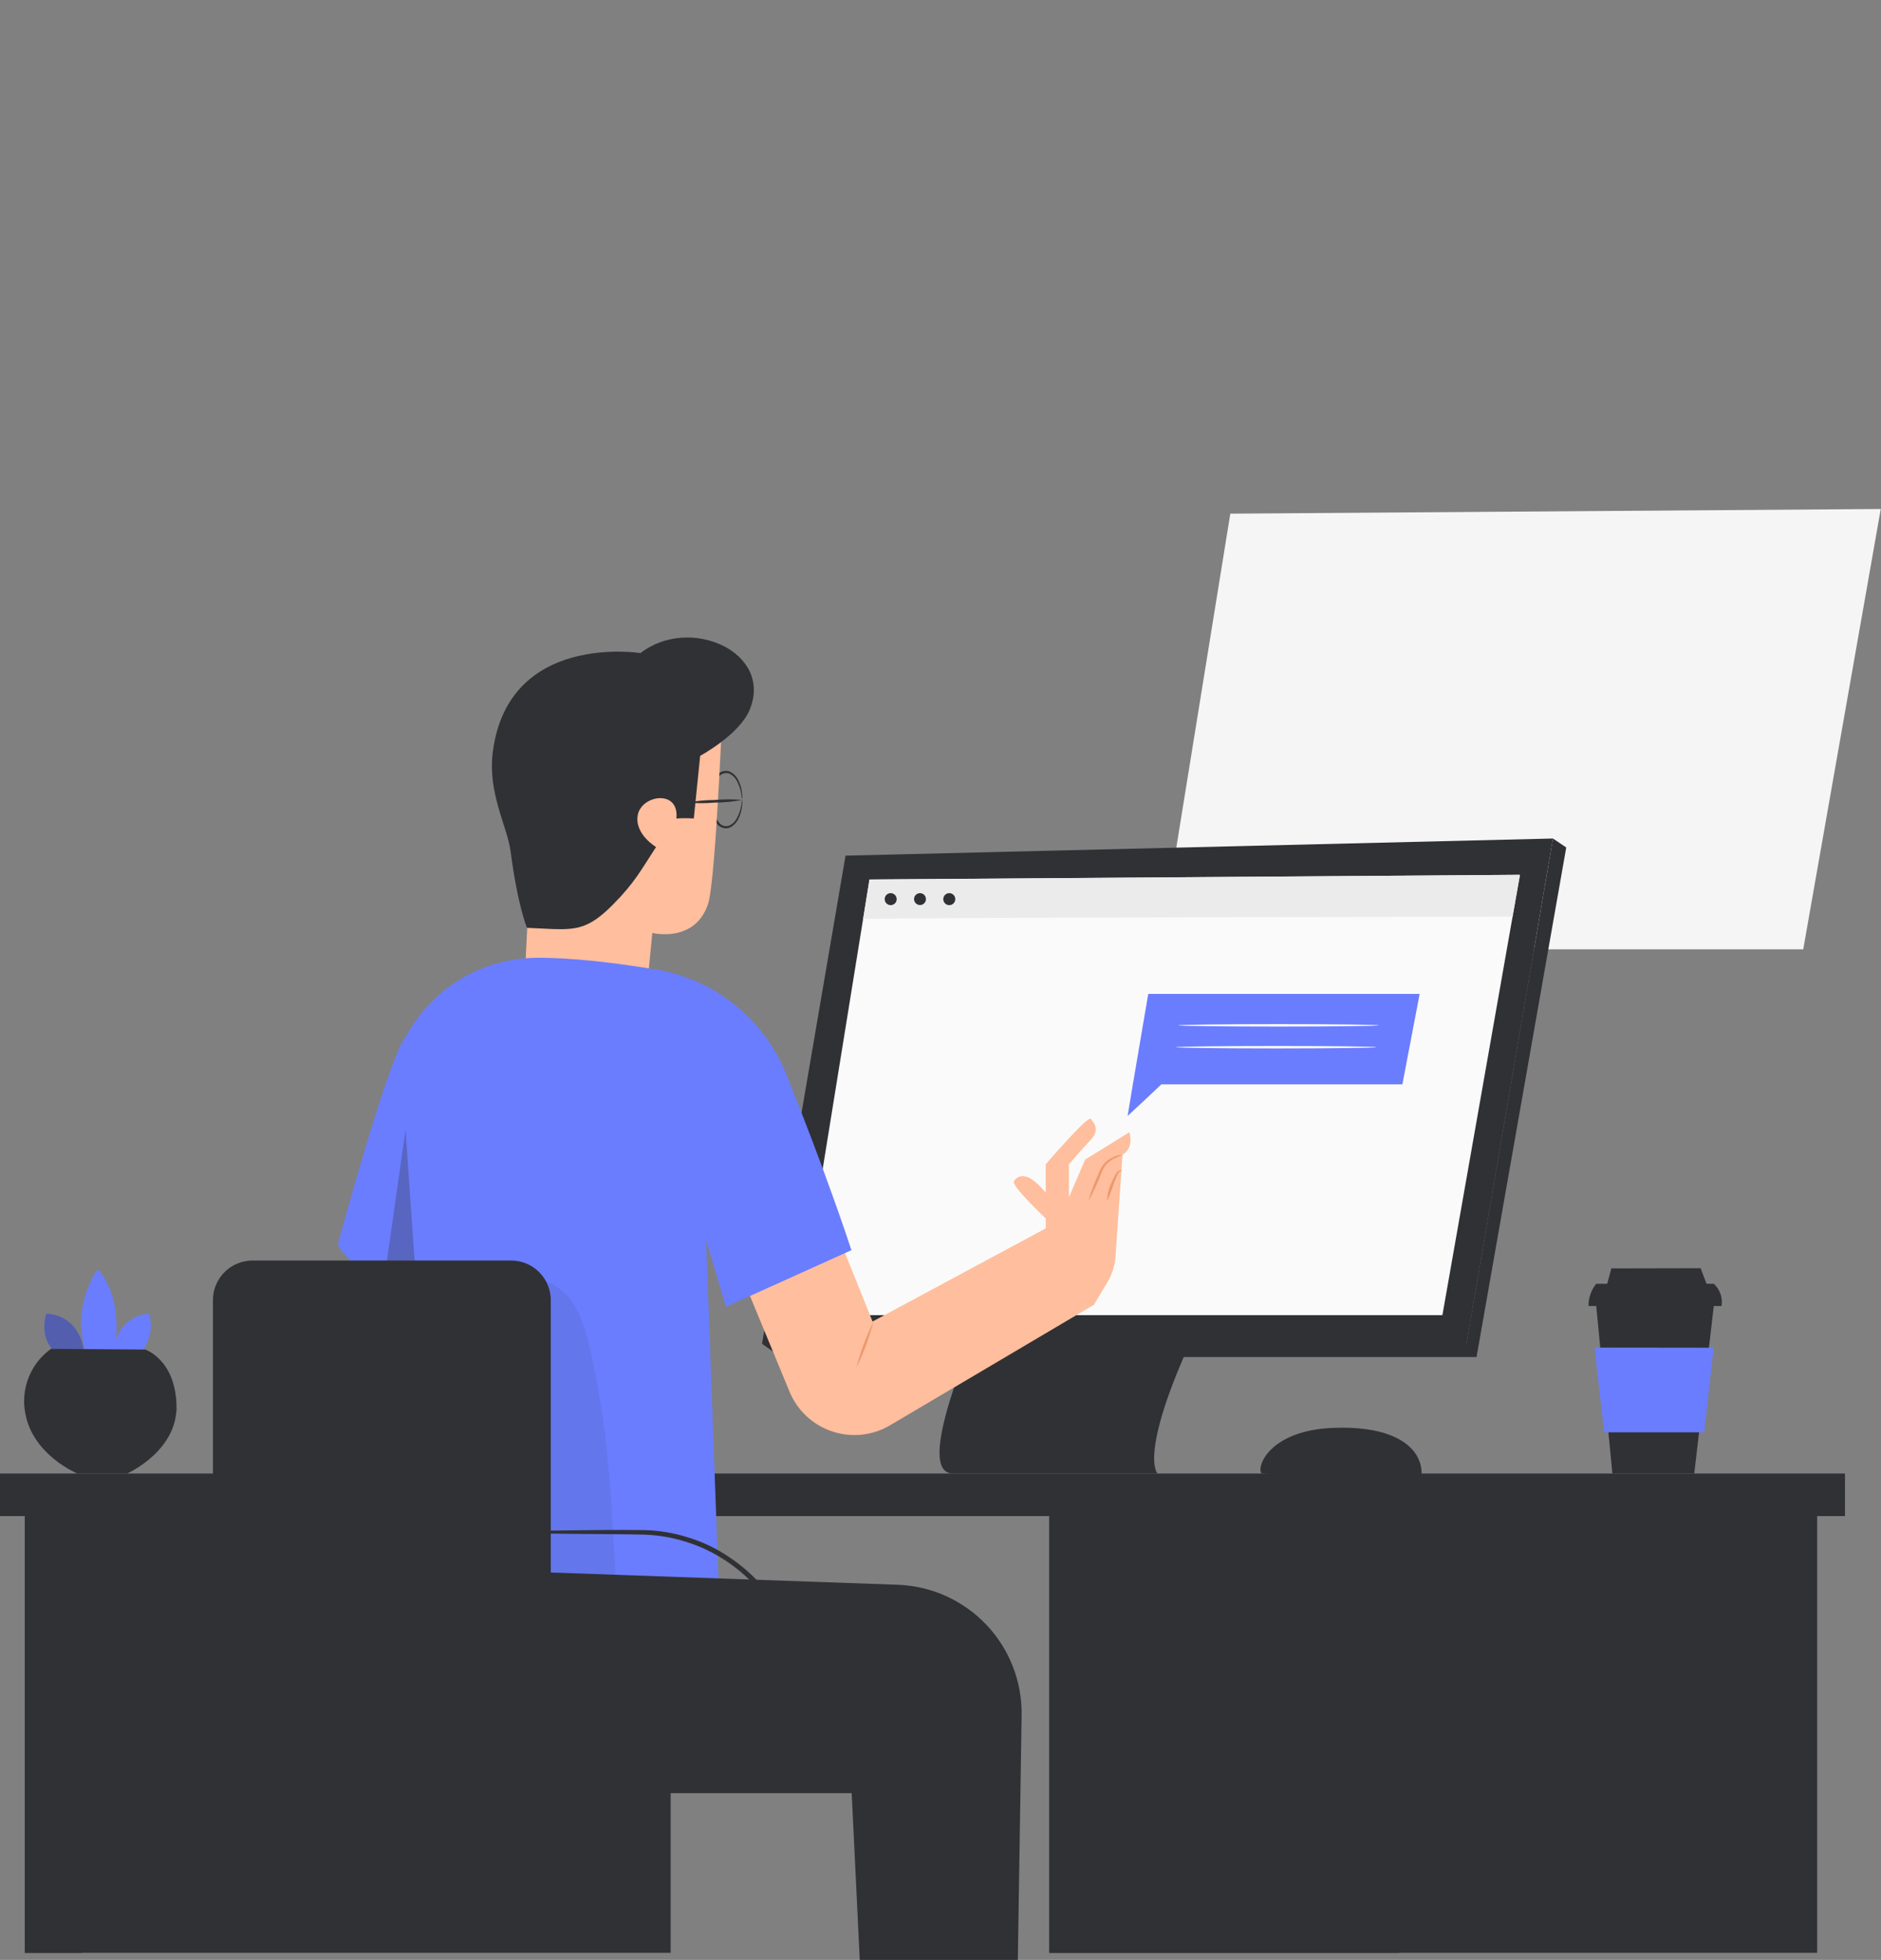 <svg width="453" height="472" viewBox="0 0 453 472" fill="none" xmlns="http://www.w3.org/2000/svg">
<rect x="0" y="0" width="453" height="472" fill="#808080" stroke="none"/>
<path d="M303.834 354.856C302.469 353.343 305.687 344.508 320.959 343.883C336.23 343.257 342.348 348.818 342.37 354.856C342.382 357.528 303.834 354.856 303.834 354.856Z" fill="#303135"/>
<path d="M296.295 123.705L279.33 228.626H434.271L452.942 122.58L296.295 123.705Z" fill="#F5F5F5"/>
<path d="M235.471 318.104C234.925 321.3 219.756 354.867 229.547 354.867H278.761C278.761 354.867 273.678 350.091 289.063 318.104H235.471Z" fill="#303135"/>
<path d="M203.632 206.066L183.517 323.619H353.184L373.993 201.938L203.632 206.066Z" fill="#303135"/>
<path d="M209.398 211.797L192.443 316.728H347.374L366.045 210.682L209.398 211.797Z" fill="#FAFAFA"/>
<path d="M373.993 201.938L377.2 204.098L355.595 326.815H187.997L183.517 323.619H353.184L373.993 201.938Z" fill="#303135"/>
<path d="M207.862 221.348C207.919 220.973 364.271 220.757 364.271 220.757L366.045 210.682L209.397 211.819L207.862 221.371" fill="#EBEBEB"/>
<path d="M215.947 216.527C215.95 216.813 215.867 217.093 215.709 217.332C215.552 217.571 215.327 217.758 215.064 217.869C214.8 217.98 214.509 218.011 214.228 217.956C213.948 217.902 213.689 217.765 213.486 217.564C213.283 217.362 213.144 217.105 213.088 216.824C213.031 216.544 213.059 216.253 213.168 215.988C213.277 215.724 213.462 215.498 213.7 215.338C213.937 215.179 214.217 215.094 214.503 215.094C214.884 215.094 215.25 215.245 215.52 215.513C215.791 215.782 215.944 216.146 215.947 216.527Z" fill="#303135"/>
<path d="M221.565 217.96C222.356 217.96 222.997 217.318 222.997 216.527C222.997 215.736 222.356 215.094 221.565 215.094C220.773 215.094 220.132 215.736 220.132 216.527C220.132 217.318 220.773 217.96 221.565 217.96Z" fill="#303135"/>
<path d="M230.059 216.527C230.061 216.814 229.978 217.094 229.82 217.334C229.662 217.573 229.437 217.76 229.172 217.87C228.908 217.981 228.617 218.011 228.336 217.955C228.054 217.9 227.796 217.762 227.593 217.56C227.391 217.357 227.253 217.099 227.198 216.817C227.142 216.536 227.172 216.245 227.283 215.98C227.393 215.716 227.58 215.491 227.819 215.333C228.059 215.175 228.339 215.092 228.626 215.094C229.005 215.097 229.368 215.249 229.636 215.517C229.904 215.785 230.056 216.148 230.059 216.527Z" fill="#303135"/>
<path d="M337.731 261.147H272.825L276.532 239.36H341.893L337.731 261.147Z" fill="#6A7DFF"/>
<path d="M272.825 261.147L271.563 268.754C271.563 268.754 280.091 260.851 279.955 260.851H272.882" fill="#6A7DFF"/>
<path d="M332.102 246.933C332.102 247.093 321.288 247.229 307.962 247.229C294.635 247.229 283.81 247.093 283.81 246.933C283.81 246.774 294.623 246.638 307.962 246.638C321.3 246.638 332.102 246.774 332.102 246.933Z" fill="#FAFAFA"/>
<path d="M331.466 252.198C331.466 252.357 320.652 252.494 307.325 252.494C293.998 252.494 283.173 252.357 283.173 252.198C283.173 252.039 293.987 251.902 307.325 251.902C320.663 251.902 331.466 252.027 331.466 252.198Z" fill="#FAFAFA"/>
<path d="M437.626 362.395H252.71V470.295H437.626V362.395Z" fill="#303135"/>
<path d="M336.947 362.395H252.71V470.295H336.947V362.395Z" fill="#303135"/>
<path d="M328.327 399.044C328.327 399.044 328.327 398.85 328.327 398.498C328.327 398.145 328.327 397.599 328.327 396.929C328.327 395.53 328.327 393.517 328.27 390.936C328.27 385.751 328.213 378.28 328.156 369.07L328.372 369.286L260.612 369.365C260.351 369.638 260.965 369.013 260.908 369.081V376.881C260.908 379.463 260.908 382.01 260.908 384.511C260.908 389.526 260.908 394.393 260.908 399.044L260.635 398.771L309.201 398.896L323.29 398.975H327.065H328.054H328.395C328.293 398.986 328.19 398.986 328.088 398.975H327.133H323.415L309.394 399.055L260.635 399.191H260.351V398.907C260.351 394.256 260.351 389.39 260.351 384.375V369.081C260.283 369.081 260.908 368.512 260.647 368.774L328.327 368.819H328.543V369.024C328.543 378.291 328.452 385.796 328.429 391.027C328.429 393.585 328.429 395.575 328.372 396.963C328.372 397.611 328.372 398.1 328.372 398.498C328.371 398.681 328.355 398.863 328.327 399.044Z" fill="#303135"/>
<path d="M297.364 384.057C297.364 384.057 297.295 383.807 297.159 383.386C296.969 382.804 296.598 382.299 296.101 381.942C295.743 381.682 295.325 381.516 294.887 381.459C294.448 381.401 294.002 381.454 293.588 381.612C293.089 381.798 292.658 382.133 292.354 382.571C292.05 383.009 291.887 383.529 291.887 384.063C291.887 384.596 292.05 385.116 292.354 385.554C292.658 385.992 293.089 386.327 293.588 386.513C294.003 386.665 294.448 386.715 294.885 386.658C295.323 386.6 295.74 386.437 296.101 386.183C296.598 385.827 296.969 385.321 297.159 384.739C297.295 384.318 297.307 384.057 297.364 384.057C297.42 384.057 297.455 384.318 297.364 384.796C297.232 385.472 296.865 386.081 296.329 386.513C295.923 386.843 295.439 387.064 294.923 387.153C294.407 387.243 293.877 387.198 293.384 387.025C292.77 386.81 292.237 386.409 291.861 385.878C291.484 385.348 291.282 384.713 291.282 384.063C291.282 383.412 291.484 382.777 291.861 382.247C292.237 381.716 292.77 381.315 293.384 381.1C293.877 380.928 294.406 380.884 294.921 380.971C295.436 381.059 295.92 381.275 296.329 381.601C296.867 382.037 297.233 382.649 297.364 383.329C297.455 383.807 297.398 384.068 297.364 384.057Z" fill="#303135"/>
<path d="M328.327 432.042C328.327 432.042 328.327 431.849 328.327 431.497C328.327 431.144 328.327 430.587 328.327 429.916C328.327 428.517 328.327 426.505 328.27 423.935C328.27 418.738 328.213 411.279 328.157 402.068L328.373 402.284L260.613 402.364L260.908 402.068V409.857C260.908 412.439 260.908 414.974 260.908 417.487C260.908 422.502 260.908 427.357 260.908 432.02L260.635 431.735L309.201 431.872L323.29 431.951H327.065H328.054C328.168 431.942 328.282 431.942 328.395 431.951H328.088H327.133H323.415L309.394 432.031L260.635 432.167H260.351V431.883C260.351 427.221 260.351 422.366 260.351 417.351V402.091L260.647 401.795L328.407 401.875H328.623V402.091C328.623 411.358 328.532 418.863 328.509 424.083C328.509 426.641 328.509 428.631 328.452 430.03C328.452 430.678 328.452 431.167 328.452 431.553C328.421 431.719 328.379 431.882 328.327 432.042Z" fill="#303135"/>
<path d="M297.364 417.055C297.364 417.055 297.295 416.794 297.159 416.373C296.969 415.792 296.598 415.286 296.101 414.929C295.74 414.675 295.323 414.512 294.885 414.455C294.448 414.397 294.003 414.447 293.588 414.599C293.089 414.786 292.658 415.12 292.354 415.558C292.05 415.996 291.887 416.517 291.887 417.05C291.887 417.583 292.05 418.103 292.354 418.541C292.658 418.979 293.089 419.314 293.588 419.5C294.001 419.657 294.446 419.71 294.885 419.655C295.323 419.599 295.741 419.437 296.101 419.182C296.602 418.823 296.973 418.313 297.159 417.726C297.295 417.306 297.307 417.055 297.364 417.055C297.42 417.055 297.455 417.317 297.364 417.783C297.235 418.464 296.868 419.077 296.329 419.512C295.922 419.84 295.437 420.058 294.921 420.146C294.406 420.233 293.876 420.187 293.384 420.012C292.77 419.797 292.237 419.396 291.861 418.866C291.484 418.335 291.282 417.7 291.282 417.05C291.282 416.399 291.484 415.765 291.861 415.234C292.237 414.703 292.77 414.303 293.384 414.088C293.877 413.914 294.407 413.87 294.923 413.959C295.439 414.049 295.923 414.269 296.329 414.599C296.868 415.034 297.235 415.647 297.364 416.328C297.455 416.794 297.398 417.055 297.364 417.055Z" fill="#303135"/>
<path d="M328.327 465.03C328.327 465.03 328.327 464.836 328.327 464.484C328.327 464.131 328.327 463.586 328.327 462.915C328.327 461.516 328.327 459.503 328.27 456.922C328.27 451.737 328.213 444.266 328.156 435.056L328.372 435.272L260.612 435.351C260.351 435.624 260.965 434.999 260.908 435.067V442.868C260.908 445.449 260.908 447.996 260.908 450.498C260.908 455.512 260.908 460.379 260.908 465.03L260.635 464.757L309.201 464.882L323.29 464.961H327.065H328.054H328.395C328.293 464.972 328.19 464.972 328.088 464.961H327.133H323.415L309.394 465.03L260.635 465.166H260.351V464.882C260.351 460.231 260.351 455.364 260.351 450.35V435.067C260.283 435.124 260.908 434.498 260.647 434.76L328.407 434.851H328.623V435.056C328.623 444.323 328.532 451.839 328.509 457.059C328.509 459.617 328.509 461.607 328.452 462.994C328.452 463.654 328.452 464.131 328.452 464.529C328.422 464.699 328.38 464.866 328.327 465.03Z" fill="#303135"/>
<path d="M297.364 450.043C297.364 450.043 297.295 449.793 297.159 449.372C296.969 448.79 296.598 448.284 296.101 447.928C295.742 447.671 295.324 447.506 294.886 447.449C294.448 447.391 294.002 447.443 293.588 447.598C293.089 447.784 292.658 448.119 292.354 448.557C292.05 448.995 291.887 449.515 291.887 450.048C291.887 450.582 292.05 451.102 292.354 451.54C292.658 451.978 293.089 452.313 293.588 452.499C294.002 452.654 294.448 452.705 294.886 452.648C295.324 452.59 295.742 452.426 296.101 452.169C296.598 451.812 296.969 451.307 297.159 450.725C297.295 450.304 297.307 450.043 297.364 450.043C297.42 450.043 297.455 450.304 297.364 450.782C297.231 451.461 296.865 452.072 296.329 452.51C295.92 452.836 295.436 453.052 294.921 453.14C294.406 453.227 293.877 453.183 293.384 453.011C292.77 452.796 292.237 452.395 291.861 451.864C291.484 451.334 291.282 450.699 291.282 450.048C291.282 449.398 291.484 448.763 291.861 448.232C292.237 447.702 292.77 447.301 293.384 447.086C293.877 446.914 294.406 446.87 294.921 446.957C295.436 447.045 295.92 447.261 296.329 447.587C296.867 448.022 297.233 448.635 297.364 449.315C297.455 449.793 297.398 450.054 297.364 450.043Z" fill="#303135"/>
<path d="M161.514 362.395H5.97V470.295H161.514V362.395Z" fill="#303135"/>
<path d="M444.323 354.867H0V365.124H444.323V354.867Z" fill="#303135"/>
<path d="M19.751 365.124H5.97V470.295H19.751V365.124Z" fill="#303135"/>
<path d="M178.718 192.568C178.627 192.137 178.562 191.7 178.525 191.261C178.359 190.092 177.974 188.965 177.388 187.94C177.008 187.254 176.429 186.699 175.728 186.348C175.332 186.178 174.895 186.13 174.472 186.209C174.049 186.288 173.659 186.491 173.351 186.792C172.034 188.427 171.316 190.463 171.316 192.563C171.316 194.662 172.034 196.698 173.351 198.333C173.657 198.636 174.047 198.841 174.47 198.922C174.893 199.003 175.331 198.957 175.728 198.788C176.428 198.43 177.005 197.872 177.388 197.185C177.974 196.16 178.359 195.033 178.525 193.865C178.561 193.429 178.626 192.996 178.718 192.568C178.792 193.009 178.792 193.458 178.718 193.899C178.642 195.123 178.305 196.318 177.729 197.401C177.318 198.182 176.679 198.821 175.898 199.232C175.435 199.454 174.915 199.529 174.409 199.448C173.879 199.344 173.386 199.105 172.976 198.754C171.508 197.027 170.702 194.835 170.702 192.568C170.702 190.302 171.508 188.109 172.976 186.382C173.382 186.024 173.877 185.78 174.409 185.677C174.916 185.602 175.434 185.677 175.898 185.894C176.679 186.305 177.318 186.943 177.729 187.724C178.306 188.811 178.644 190.009 178.718 191.238C178.791 191.678 178.791 192.128 178.718 192.568Z" fill="#303135"/>
<path d="M129.63 170.338L126.218 238.473L155.487 241.225L157.102 224.68C157.102 224.68 167.336 227.227 170.52 217.71C172.51 211.626 174.284 163.993 174.284 163.993L129.63 170.338Z" fill="#FFBE9D"/>
<path d="M180.504 171.02C178.013 176.945 168.621 182.028 168.621 182.028L167.086 197.117C165.689 197.021 164.287 197.021 162.89 197.117C163.64 190.033 154.532 191.431 153.6 196.241C152.713 200.881 158 203.985 158 203.985C154.35 209.58 152.872 212.536 147.687 217.778C142.092 223.464 139.079 223.918 133.291 223.748L126.912 223.452C126.912 223.452 124.638 218.006 122.989 205.145C122.182 198.959 117.303 190.852 118.725 180.788C122.636 152.213 154.259 157.284 154.259 157.284C166.131 148.051 186.371 157.091 180.504 171.02Z" fill="#303135"/>
<path d="M178.718 192.648C176.56 193.064 174.367 193.277 172.169 193.285C169.982 193.479 167.783 193.479 165.596 193.285C167.752 192.876 169.94 192.666 172.135 192.66C174.325 192.465 176.528 192.461 178.718 192.648Z" fill="#303135"/>
<path d="M271.961 272.689L261.329 279.273L257.428 288.369V280.41C257.428 280.41 260.317 276.998 262.682 274.508C265.047 272.018 263.353 270.289 262.682 269.437C262.011 268.584 251.834 280.41 251.834 280.41V287.232C247.092 281.399 244.898 283.4 244.17 284.458C243.442 285.515 251.834 293.429 251.834 293.429V295.84L210.136 318.264L199.163 290.973L176.751 302.742L190.135 335.138C191.057 337.38 192.452 339.396 194.222 341.051C195.993 342.706 198.099 343.96 200.398 344.729C202.696 345.498 205.133 345.764 207.544 345.508C209.954 345.252 212.281 344.48 214.366 343.246L263.432 314.238L266.696 308.792C267.829 306.915 268.495 304.793 268.64 302.606L270.335 278.101C273.314 276.236 271.961 272.689 271.961 272.689Z" fill="#FFBE9D"/>
<path d="M210.341 318.298C209.35 322.135 207.971 325.861 206.225 329.419C207.229 325.586 208.608 321.861 210.341 318.298Z" fill="#EB996E"/>
<path d="M270.335 278.102C269.707 278.425 269.061 278.713 268.401 278.966C267.649 279.322 266.977 279.829 266.428 280.455C265.878 281.081 265.463 281.812 265.206 282.604C264.356 284.894 263.322 287.111 262.113 289.234C262.78 286.896 263.632 284.614 264.66 282.411C264.993 281.481 265.52 280.632 266.207 279.921C266.796 279.374 267.478 278.935 268.22 278.625C268.875 278.291 269.599 278.112 270.335 278.102Z" fill="#EB996E"/>
<path d="M270.176 281.979C269.991 282.004 269.814 282.07 269.659 282.172C269.503 282.274 269.373 282.41 269.277 282.57C268.947 283.207 268.527 284.208 268.14 285.276C267.713 286.629 267.212 287.958 266.639 289.256C266.641 287.805 266.963 286.372 267.583 285.06C267.95 284.103 268.419 283.188 268.982 282.331C269.085 282.189 269.217 282.07 269.37 281.984C269.523 281.898 269.693 281.845 269.869 281.831C270.085 281.831 270.187 281.945 270.176 281.979Z" fill="#EB996E"/>
<path d="M170.054 298.592L174.818 314.727L205.054 301.082C203.917 297.671 198.959 282.65 189.396 258.771C186.777 252.223 182.518 246.46 177.027 242.035C171.537 237.61 165 234.672 158.046 233.504C148.153 231.855 137.385 230.57 129.095 230.673C120.865 230.749 112.911 233.648 106.561 238.884C100.212 244.12 95.851 251.377 94.209 259.441C91.65 272.12 96.131 280.501 93.242 308.246L92.321 378.03L173.056 380.998L170.054 298.592Z" fill="#6A7DFF"/>
<path d="M96.995 307.507C96.995 307.507 85.771 308.166 81.359 299.672C81.359 299.672 93.447 254.984 97.665 249.719L96.995 307.507Z" fill="#6A7DFF"/>
<g opacity="0.3">
<path opacity="0.3" d="M83.85 308.291C94.425 310.452 105.284 308.291 116.052 307.632C122.591 307.245 129.834 306.495 134.996 310.554C139.09 313.738 140.682 319.094 141.921 324.143C146.47 343.405 147.254 360.609 148.266 380.361L95.96 379.224L83.85 308.291Z" fill="#303135"/>
</g>
<path opacity="0.3" d="M97.666 272.029L99.928 304.641H93.038L97.666 272.029Z" fill="#303135"/>
<path d="M112.357 377.984L216.174 381.657C224.276 381.942 231.942 385.394 237.526 391.271C243.11 397.148 246.165 404.981 246.035 413.087L245.125 472H207.055L204.599 421.206L112.357 418.772V377.984Z" fill="#303135"/>
<path d="M147.175 431.849H136.964V469.226H147.175V431.849Z" fill="#303135"/>
<path d="M51.283 313.101V403.16C51.286 408.83 53.541 414.268 57.552 418.277C61.563 422.285 67.001 424.537 72.672 424.537H132.643V313.101C132.64 310.573 131.633 308.149 129.845 306.363C128.056 304.576 125.631 303.572 123.103 303.572H60.812C58.285 303.572 55.861 304.576 54.074 306.363C52.287 308.15 51.283 310.574 51.283 313.101Z" fill="#303135"/>
<path d="M213.355 431.849H67.305C67.323 427.639 69.008 423.607 71.992 420.637C74.975 417.666 79.014 415.998 83.225 415.998H197.56C201.764 415.998 205.796 417.668 208.769 420.641C211.741 423.613 213.411 427.645 213.411 431.849H213.355Z" fill="#303135"/>
<path d="M132.643 413.894C132.709 414.784 132.632 415.678 132.415 416.544C131.926 418.571 130.858 420.413 129.342 421.846C127.827 423.279 125.928 424.242 123.876 424.617C122.947 424.768 122.007 424.832 121.067 424.81H118.122H105H81.121L73.9 424.719H71.933C71.703 424.727 71.474 424.704 71.251 424.651C71.476 424.615 71.704 424.596 71.933 424.594L73.9 424.537L81.121 424.435L105 424.321H121.067C121.98 424.356 122.894 424.303 123.796 424.162C125.393 423.886 126.901 423.236 128.197 422.263C130.12 420.842 131.509 418.815 132.142 416.509C132.62 414.849 132.563 413.883 132.643 413.894Z" fill="#303135"/>
<path d="M151.018 432.156C148.045 432.456 145.055 432.554 142.069 432.452C139.079 432.554 136.086 432.456 133.109 432.156C136.086 431.863 139.079 431.764 142.069 431.86C145.055 431.764 148.045 431.863 151.018 432.156Z" fill="#303135"/>
<path d="M195.456 425.334C195.315 424.968 195.223 424.586 195.183 424.196C195.035 423.457 194.842 422.389 194.615 421.001C194.149 418.215 193.478 414.179 192.75 409.221C192.341 406.742 192.011 403.979 191.465 401.102C191.317 400.386 191.181 399.658 191.033 398.907C190.885 398.157 190.601 397.452 190.385 396.701C190.271 396.337 190.169 395.951 190.055 395.564C189.941 395.178 189.771 394.825 189.623 394.427C189.316 393.677 189.043 392.915 188.713 392.153C187.269 389.039 185.444 386.117 183.278 383.454C180.913 380.626 178.16 378.145 175.102 376.086C172.057 374.002 168.714 372.392 165.187 371.31C161.913 370.271 158.511 369.689 155.078 369.581C148.46 369.434 142.433 369.468 137.407 369.4C132.381 369.331 128.31 369.274 125.49 369.206C124.08 369.206 122.989 369.138 122.238 369.092C121.856 369.104 121.474 369.066 121.101 368.979C121.472 368.883 121.855 368.841 122.238 368.854L125.49 368.74C128.299 368.672 132.381 368.615 137.407 368.558C142.433 368.501 148.426 368.399 155.112 368.49C158.651 368.565 162.162 369.144 165.539 370.207C169.185 371.298 172.638 372.951 175.773 375.108C178.932 377.222 181.767 379.785 184.188 382.715C186.404 385.469 188.264 388.491 189.725 391.709C190.055 392.483 190.328 393.279 190.635 394.041C190.771 394.427 190.919 394.802 191.067 395.178C191.215 395.553 191.283 395.951 191.397 396.315C191.613 397.088 191.817 397.838 192.022 398.589C192.227 399.339 192.306 400.101 192.443 400.863C192.955 403.808 193.228 406.549 193.58 409.028C194.228 414.019 194.717 418.067 195.07 420.865C195.229 422.263 195.354 423.355 195.422 424.094C195.496 424.503 195.507 424.921 195.456 425.334Z" fill="#303135"/>
<path d="M11.155 316.354C11.155 316.354 9.313 321.505 12.838 325.234H20.172C20.172 325.234 19.524 316.911 11.155 316.354Z" fill="#6A7DFF"/>
<path opacity="0.4" d="M11.155 316.354C11.155 316.354 9.313 321.505 12.838 325.234H20.172C20.172 325.234 19.524 316.911 11.155 316.354Z" fill="#303135"/>
<path d="M23.652 305.744C23.345 305.38 17.068 315.205 20.593 325.234H27.506C27.506 325.234 30.213 313.567 23.652 305.744Z" fill="#6A7DFF"/>
<path d="M35.898 316.354C33.638 316.505 31.519 317.504 29.963 319.15C28.407 320.797 27.53 322.969 27.506 325.234H34.409C34.409 325.234 37.433 320.982 35.898 316.354Z" fill="#6A7DFF"/>
<path d="M12.269 324.848C9.885 326.559 8.035 328.913 6.936 331.634C5.837 334.356 5.533 337.334 6.061 340.221C7.834 350.455 18.637 354.867 18.637 354.867H30.611C30.611 354.867 42.8 349.489 42.505 338.425C42.209 327.361 34.954 325.007 34.954 325.007L12.269 324.848Z" fill="#303135"/>
<path d="M42.459 337.185C42.188 336.728 41.855 336.311 41.47 335.946C40.913 335.501 40.273 335.172 39.588 334.977C38.903 334.781 38.186 334.724 37.479 334.808C35.361 335.21 33.36 336.08 31.623 337.356C30.519 338.061 29.35 338.659 28.132 339.141C26.788 339.652 25.332 339.797 23.913 339.562C20.991 339.061 18.66 337.492 16.476 336.446C14.619 335.362 12.483 334.848 10.336 334.968C8.9 335.116 7.571 335.793 6.606 336.867C6.284 337.29 6.009 337.747 5.788 338.231C5.795 338.088 5.822 337.946 5.867 337.81C5.985 337.402 6.174 337.017 6.424 336.673C7.378 335.477 8.761 334.702 10.279 334.513C12.537 334.315 14.801 334.819 16.761 335.957C19.035 337.003 21.309 338.515 24.049 338.97C25.371 339.197 26.729 339.068 27.984 338.595C29.173 338.132 30.315 337.557 31.395 336.878C33.209 335.591 35.294 334.739 37.49 334.388C38.248 334.314 39.012 334.399 39.735 334.638C40.457 334.877 41.122 335.264 41.686 335.775C41.979 336.063 42.218 336.402 42.391 336.776C42.448 337.037 42.482 337.174 42.459 337.185Z" fill="#303135"/>
<path d="M42.63 339.857C42.357 339.408 42.028 338.995 41.652 338.629C41.103 338.182 40.47 337.85 39.79 337.655C39.109 337.459 38.397 337.404 37.695 337.492C35.6 337.895 33.623 338.761 31.907 340.028C30.832 340.738 29.689 341.34 28.495 341.824C27.163 342.337 25.718 342.483 24.311 342.245C21.411 341.745 19.103 340.176 16.942 339.129C15.113 338.047 13.004 337.532 10.882 337.651C9.455 337.807 8.138 338.488 7.186 339.561C6.869 339.98 6.601 340.434 6.39 340.915C6.39 340.915 6.39 340.767 6.458 340.494C6.581 340.107 6.766 339.742 7.004 339.414C7.942 338.221 9.309 337.442 10.813 337.242C13.033 337.04 15.261 337.529 17.193 338.64C19.399 339.687 21.741 341.199 24.402 341.654C25.708 341.881 27.052 341.751 28.291 341.279C29.462 340.817 30.586 340.242 31.645 339.561C33.437 338.274 35.505 337.421 37.683 337.071C38.425 337.005 39.172 337.094 39.877 337.333C40.581 337.571 41.229 337.955 41.777 338.458C42.065 338.744 42.3 339.079 42.47 339.448C42.546 339.574 42.6 339.713 42.63 339.857Z" fill="#303135"/>
<path d="M11.553 339.789C11.553 339.721 11.871 339.516 12.292 339.857C12.419 339.967 12.51 340.113 12.553 340.275C12.595 340.438 12.588 340.609 12.531 340.767C12.461 340.962 12.33 341.128 12.157 341.242C11.984 341.355 11.779 341.41 11.573 341.397C11.367 341.384 11.17 341.305 11.012 341.171C10.855 341.037 10.745 340.855 10.7 340.653C10.66 340.497 10.663 340.334 10.71 340.179C10.755 340.025 10.843 339.886 10.962 339.778C11.371 339.437 11.723 339.596 11.701 339.664C11.678 339.732 11.451 339.789 11.28 340.062C11.243 340.13 11.224 340.206 11.224 340.284C11.224 340.361 11.243 340.437 11.28 340.505C11.313 340.585 11.366 340.655 11.434 340.709C11.502 340.762 11.582 340.798 11.667 340.812C11.751 340.809 11.832 340.785 11.904 340.741C11.976 340.697 12.035 340.636 12.076 340.562C12.114 340.499 12.134 340.426 12.134 340.352C12.134 340.278 12.114 340.205 12.076 340.142C11.826 339.88 11.564 339.869 11.553 339.789Z" fill="#303135"/>
<path d="M25.119 335.468C25.119 335.4 25.437 335.184 25.869 335.537C25.992 335.649 26.079 335.796 26.119 335.957C26.159 336.119 26.152 336.289 26.096 336.446C26.025 336.639 25.894 336.805 25.722 336.919C25.551 337.034 25.347 337.091 25.141 337.083C24.936 337.063 24.741 336.981 24.584 336.847C24.428 336.712 24.316 336.533 24.266 336.332C24.224 336.176 24.228 336.01 24.276 335.856C24.325 335.701 24.416 335.563 24.539 335.457C24.948 335.116 25.3 335.275 25.266 335.343C25.232 335.411 25.016 335.468 24.846 335.741C24.812 335.81 24.794 335.886 24.794 335.963C24.794 336.04 24.812 336.116 24.846 336.185C24.879 336.264 24.932 336.334 25 336.388C25.067 336.442 25.147 336.477 25.232 336.492C25.317 336.49 25.399 336.466 25.471 336.422C25.543 336.378 25.602 336.316 25.642 336.242C25.681 336.178 25.702 336.106 25.702 336.031C25.702 335.957 25.681 335.884 25.642 335.821C25.392 335.559 25.13 335.548 25.119 335.468Z" fill="#303135"/>
<path d="M38.274 339.982C38.274 339.914 38.593 339.71 39.025 340.051C39.148 340.164 39.234 340.31 39.275 340.471C39.315 340.633 39.307 340.803 39.252 340.96C39.181 341.154 39.05 341.319 38.878 341.434C38.706 341.548 38.503 341.605 38.297 341.597C38.093 341.578 37.9 341.497 37.743 341.365C37.587 341.233 37.474 341.056 37.422 340.858C37.381 340.699 37.385 340.533 37.433 340.376C37.481 340.219 37.572 340.079 37.694 339.971C38.104 339.63 38.456 339.789 38.422 339.857C38.388 339.926 38.172 339.994 38.002 340.255C37.954 340.323 37.924 340.401 37.916 340.483C37.907 340.566 37.92 340.648 37.954 340.724C37.987 340.8 38.039 340.865 38.105 340.915C38.171 340.964 38.249 340.996 38.331 341.006C38.416 341.004 38.498 340.98 38.57 340.936C38.642 340.892 38.7 340.83 38.741 340.756C38.78 340.693 38.801 340.62 38.801 340.545C38.801 340.471 38.78 340.398 38.741 340.335C38.547 340.085 38.297 340.062 38.274 339.982Z" fill="#303135"/>
<path d="M384.409 314.409L388.309 354.867H408.026L412.745 314.409H384.409Z" fill="#303135"/>
<path d="M384.409 309.178C383.195 310.694 382.541 312.581 382.555 314.523H414.599C414.755 313.548 414.667 312.55 414.344 311.617C414.021 310.685 413.471 309.847 412.745 309.178H384.409Z" fill="#303135"/>
<path d="M388.059 305.471L386.979 309.474L411.165 309.656L409.562 305.426L388.059 305.471Z" fill="#303135"/>
<path d="M384.045 324.541C384.045 324.916 386.319 344.94 386.319 344.94H410.414L412.689 324.575L384.045 324.541Z" fill="#6A7DFF"/>
</svg>
